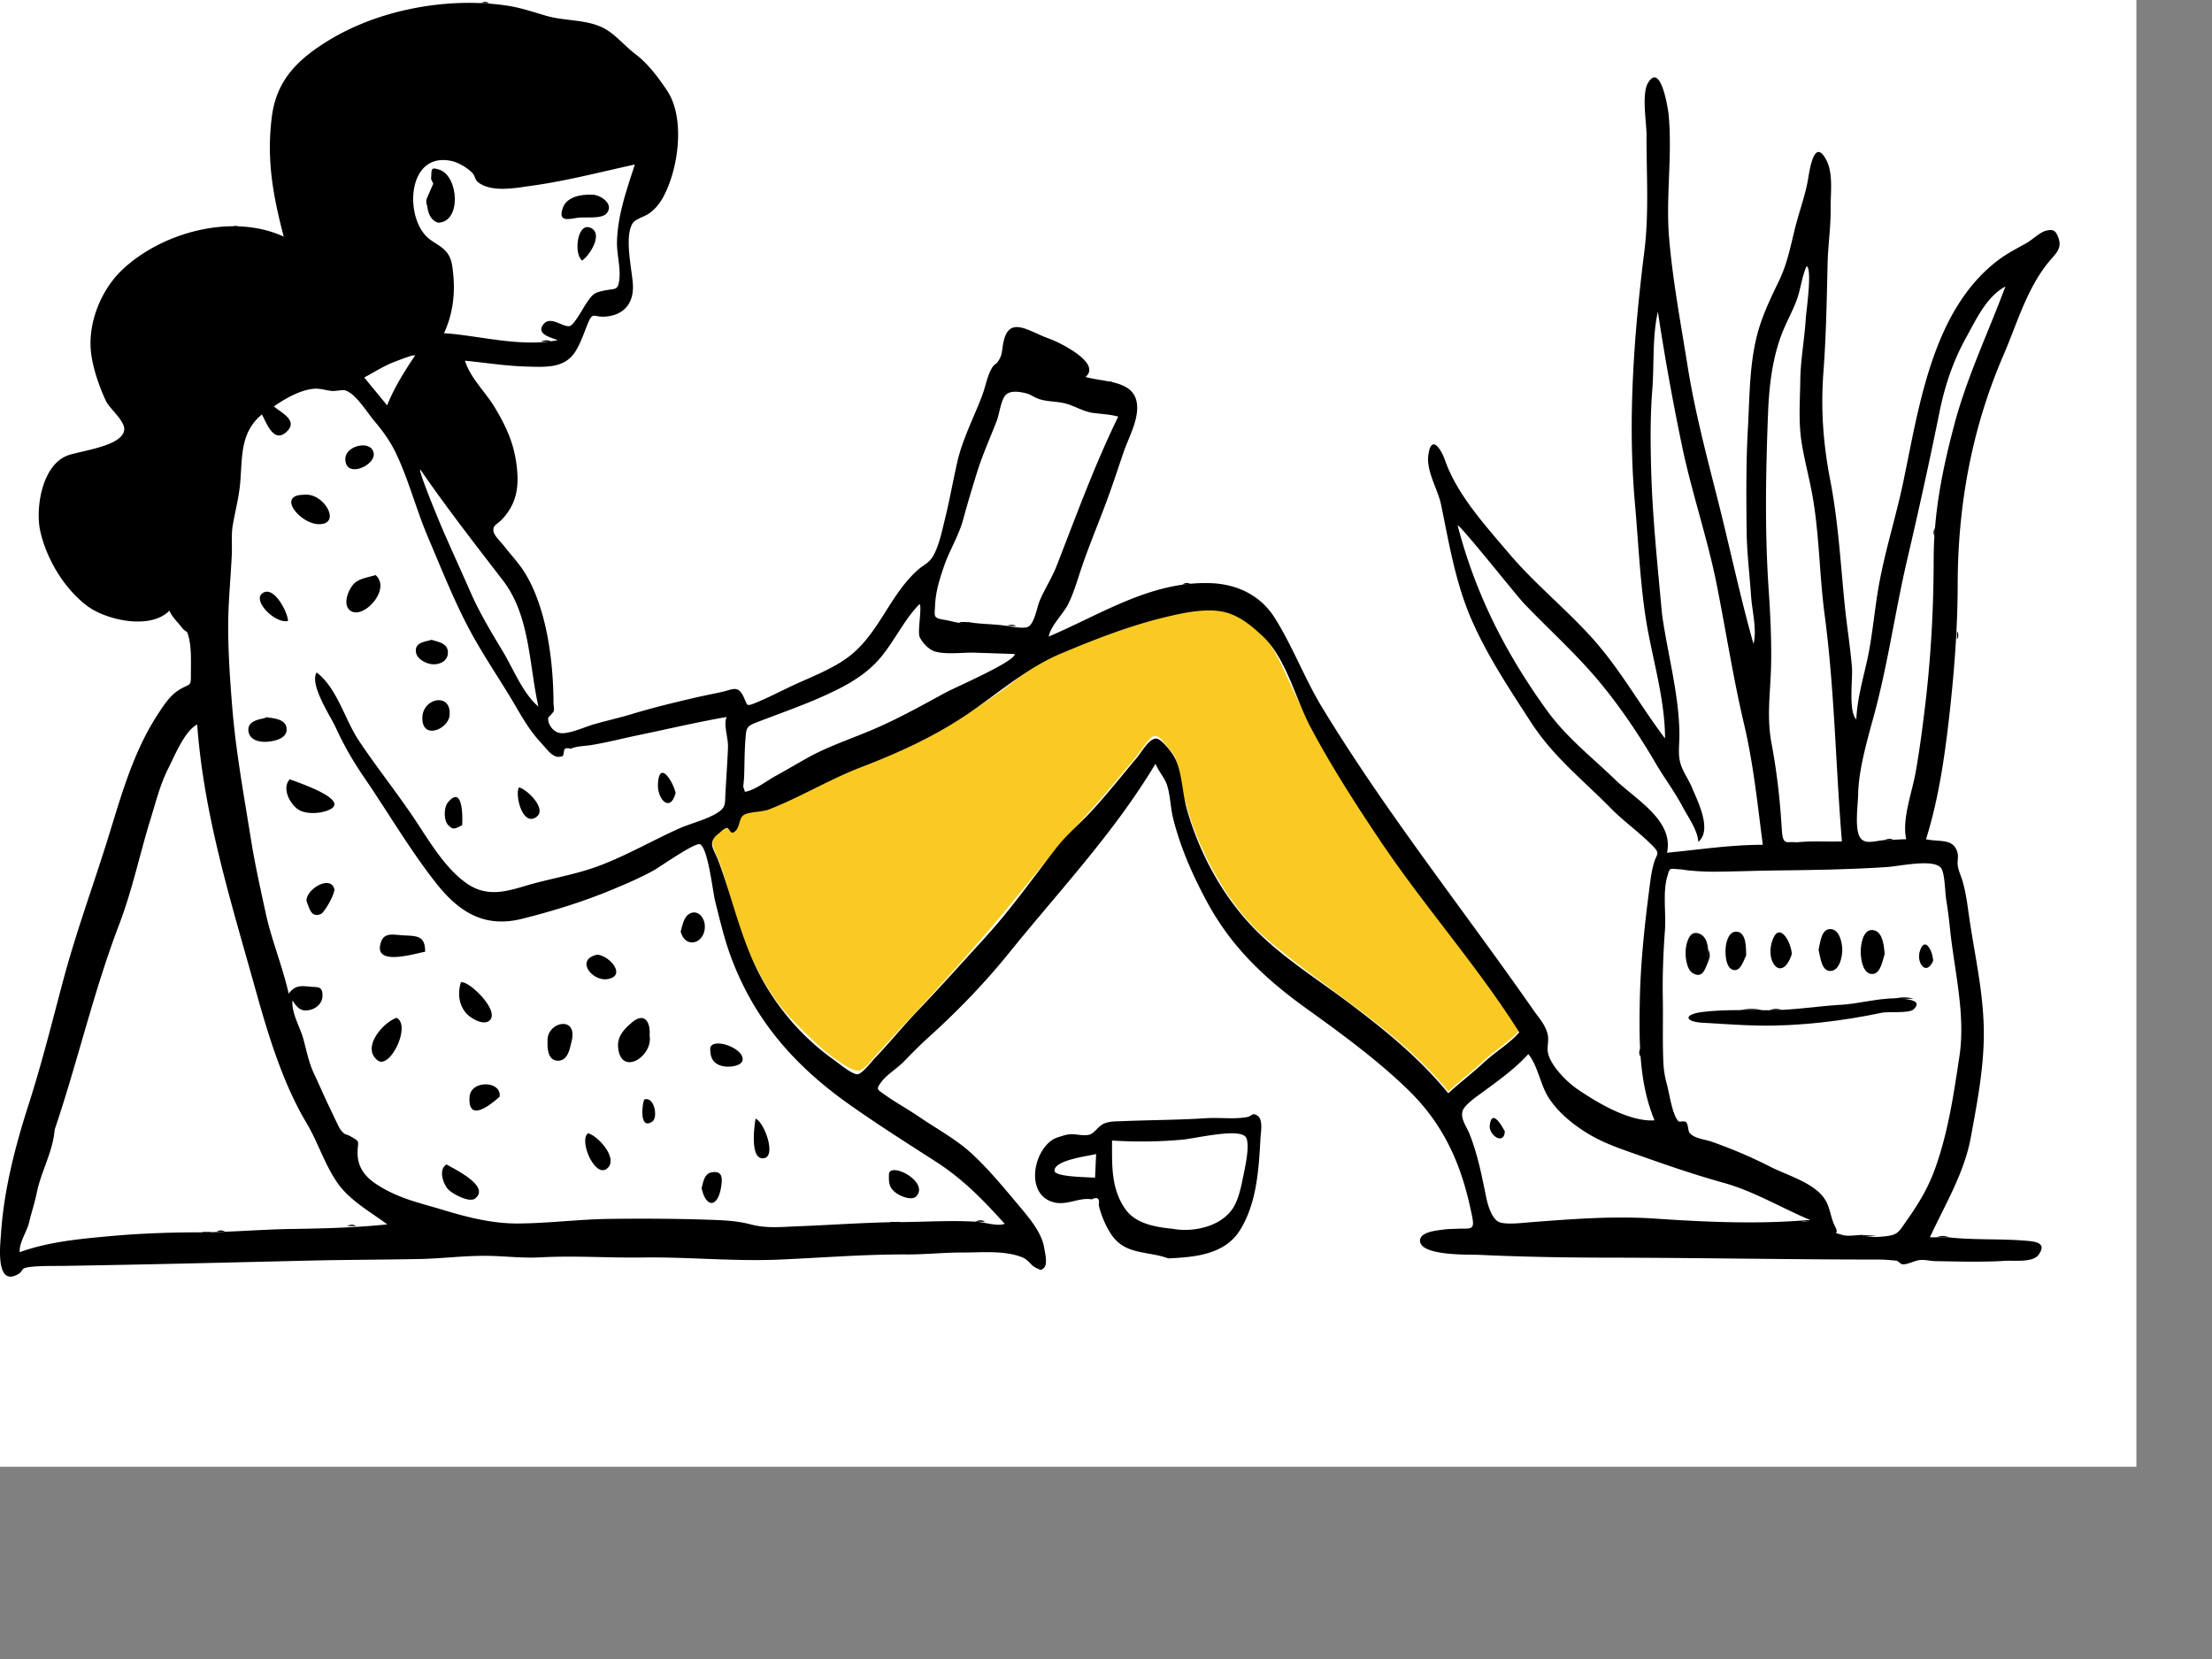 <svg xmlns="http://www.w3.org/2000/svg" viewBox="0 0 1024 768"><rect x="0" y="0" width="1024" height="768" fill="#808080" stroke="none"/><g fill="#FFFFFF00" fill-rule="evenodd"><path d="M-35-89H989v768H-35z"/><path d="M703.321 477.027c-4.517 5.224-11.187 9.101-16.305 13.877-5.374 5.017-11.207 9.401-16.56 14.357-23.614-28.86-55.962-46.558-83.985-70.507-13.285-11.355-23.073-26.756-30.236-42.562-3.672-8.103-6.385-16.443-8.508-25.075-.956-3.888-1.89-7.763-2.516-11.704-.757-4.773-.953-5.18-4.173-8.905-1.386-1.603-4.07-6.287-6.786-5.77-2.285.434-6.464 7.39-7.908 9.107-6.944 8.263-13.676 16.777-20.987 24.72-11.185 12.154-21.368 24.114-31.753 36.996-21.244 26.355-44.16 51.164-67.284 75.963-1.715 1.84-5.714 7.232-8.178 7.957-2.996.881-7.865-2.794-10.882-4.848-7.283-4.958-13.023-11.095-19.249-17.24-12.149-11.992-20.376-28.825-25.91-44.84-3.313-9.588-5.467-19.526-8.886-29.08-1.425-3.982-4.655-8.876-3.015-12.344.488-1.034 3.596-3.78 4.692-3.99 1.296-.25 3.457 1.527 3.907 1.404 4.3-1.177 1.914-5.678 4.472-8.1 1.45-1.374 8.825-1.173 11.027-1.928 8.051-2.762 15.274-8.03 22.885-11.175 31.863-13.164 64.114-25.969 91.621-47.466 7.134-5.574 11.874-9.763 20.386-13.366 8.602-3.64 17.25-6.889 26.026-10.066 7.744-2.803 15.53-5.43 23.53-7.44 8.65-2.173 20.921-4.928 29.564-2.129 16.973 5.495 22.454 19.48 29.213 34.233 9.145 19.96 20.202 38.848 32.19 57.22 23.06 35.348 51.105 67.067 73.608 102.701" fill="#f9ca24"/><g fill="#000"><path d="M192.16 164.53c-.934-.474-8.226 2.494-9.45 2.948-4.889 1.814-9.494 4.828-14.1 7.28l10.59 12.89c3.46-8.487 7.907-15.49 12.96-23.118zm2.407 52.805c-1.201.135 8.939 24.502 10.123 27.238 4.309 9.95 8.833 19.805 13.199 29.73 4.23 9.62 9.596 18.469 15.002 27.455 4.624 7.685 9.38 19.61 16.355 25.303-4.404-19.538-3.824-42.003-16.456-58.408-13.094-17.007-26.04-33.614-38.223-51.318zm508.754 260.56c-19.567-30.985-44.061-58.396-64.465-88.828-11.425-17.04-22.545-34.298-32.162-52.436-6.995-13.194-11.343-32.02-22.147-42.106-4.761-4.444-9.848-8.794-16.237-10.785-8.743-2.724-20.781-.024-29.564 2.13-16.367 4.013-32.356 10.245-47.859 16.79-15.725 6.638-29.141 18.562-43.349 28.142-15.241 10.278-31.739 17.765-48.815 24.319-14.868 5.707-28.095 13.9-42.884 19.644-2.947 1.145-8.961.977-11.433 2.47-2.664 1.607-1.615 6.353-4.849 8.104-1.459.79-1.945-2.074-3.065-2.027-1.37.057-2.619 1.665-3.939 2.683-5.375 4.147-2.082 6.912.046 12.618 6.937 18.592 10.665 37.508 20.405 55.06 8.008 14.427 19.469 27.355 32.963 36.906 2.053 1.454 8.744 7.086 11.153 6.71 2.169-.335 6.582-6.101 8.08-7.667 6.795-7.106 13.006-14.75 19.797-21.867 10.494-11 20.596-22.293 30.78-33.442 11.822-12.943 22.285-27.608 32.933-41.437 4.898-6.362 11.203-11.544 16.647-17.443 7.321-7.932 14.043-16.46 20.988-24.72 2.1-2.5 5.62-8.895 8.885-8.82 2.288.053 6.322 5.44 7.519 7.128 4.448 6.275 4.428 17.607 6.64 25.44 5.398 19.1 15.131 37.755 28.48 52.494 13.274 14.657 30.278 25.08 45.978 36.86 17.008 12.765 33.121 25.827 46.609 42.314 5.353-4.956 11.186-9.341 16.56-14.357 5.119-4.777 11.789-8.653 16.305-13.877zm-251.869 87.66c3.804.039 10.246 2.379 13.649.97-10.094-11.17-19.364-20.752-32.135-28.937-13.253-8.494-26.462-16.912-39.334-25.972-25.941-18.258-45.021-39.911-55.857-70.317-2.79-7.83-4.659-16.042-6.704-24.091-1.1-4.335-3.29-24.615-7.009-26.366-2.203-1.038-18.783 10.615-21.41 12.067-6.142 3.397-12.307 6.03-18.657 8.689-13.649 5.715-27.72 10.074-42.194 13.713-17.353 4.363-29.173-2.856-39.923-16.495-12.196-15.474-22.331-32.933-33.482-49.183-5.071-7.391-9.272-14.77-13.017-22.922-2.451-5.334-12.172-19.725-8.813-25.408 9.583 7.296 13.031 21.803 19.559 31.572 8.136 12.175 17.305 23.654 25.483 35.818 6.877 10.228 13.893 22.623 24.053 29.976 8.937 6.467 17.427 4.479 27.045 1.572 11.657-3.522 23.74-5.258 35.164-9.627 12.363-4.727 24.06-11.433 36.122-16.901 5.623-2.55 12.356-4 17.655-7.178 4.567-2.738 3.886-4.184 4.221-10.015.392-6.803.843-13.611 1.144-20.42.202-4.575-2.272-10.778-.593-14.193-13.694 2.374-27.078 5.554-40.676 8.367-7.445 1.54-14.624 3.444-22.145 4.654-2.867.46-6.786.448-9.353 1.697-2.048-.588-3.092-.214-3.132 1.12-.098.726-.253 1.44-.466 2.144-4.199 1.91-6.641-2.187-10.283-6.117-4.494-4.85-7.859-10.312-11.156-16.011-7.372-12.742-15.869-24.726-22.691-37.827-6.953-13.355-12.6-27.654-18.495-41.51-5.408-12.712-8.871-26.46-14.847-38.871-2.667-5.54-6.047-10.121-9.994-14.801-3.257-3.862-8.268-12.193-13.132-13.967-1.286-.47-4.654.319-6.115.215-2.912-.208-5.507-1.277-8.487-1.043-6.452.505-13.486 4.585-18.642 8.172 3.332 2.97 11.667 6.58 5.68 11.93-5.81 5.194-9.019-4.123-11.236-8.205-10.44 8.573-8.931 20.394-10.137 32.507-.63 6.324-2.287 12.552-3.356 18.78-.77 4.484-.23 9.12-.45 13.698-.561 11.63-1.73 22.764-1.675 34.232.062 12.258.897 24.096 1.878 36.265 1.651 20.488 5.434 40.983 8.678 61.308 1.825 11.425 4.323 22.525 6.748 33.765 2.752 12.757 7.843 24.84 10.698 37.564 2.909-3.698 5.097-3.716 9.802-3.226 3.619.377 6.05-.484 5.838 4.539-.137 3.258-3.011 5.746-6.191 6.315-4.147.74-5.556-1.328-7.693-4.47-.5 5.949 3.5 12.168 5.082 17.977 1.497 5.505 2.489 10.9 5.005 16.17 2.455 5.14 4.557 10.21 7.041 15.3 1.144 2.343 2.214 4.722 3.371 7.058.585 1.183 1.274 2.813 2.147 3.81 2.048 2.337 1.722 1.205 4.119 2.536 5.222 2.9 3.261 2.178 3.383 8.168.119 5.909 3.149 10.25 8.008 13.57 10.309 7.049 20.477 9.009 32.197 12.57 10.92 3.318 22.422 6.165 33.985 6.1 14.162-.08 28.136-1.936 42.298-2.124 15.624-.207 31.398-.122 46.99.418 6.423.222 12.388.508 18.589 2.148 7.201 1.906 14.167 1.15 21.589.86 15.834-.615 32.214-1.84 47.841-1.95 11.252-.08 23.124-.865 34.418-.187zm410.588 6.138c2.815 1.487 9.125.877 11.955.464 4.985-.727 5.519-2.703 8.682-7.148 5.444-7.655 9.864-14.986 13.067-23.853 6.13-16.971 8.633-34.333 11.324-52.086 2.991-19.726-2.471-40.173-4.425-59.765-.449-4.495-1.063-8.95-1.773-13.41-.425-2.667-.536-11.74-2.291-14.05-3.372-4.435-19.052-.857-25.217-.455-17.208 1.124-34.529 1.387-51.729 1.582-9.171.104-18.393.488-27.473.559-4.17.033-8.247-.174-12.432-.58-1.4-.135-2.767-.457-4.177-.535-4.828-.267-4.465-.967-5.713 3.308-2.186 7.49-.504 17.019-1.078 24.793-.768 10.388-1.183 20.923-.993 31.333.176 9.62-.152 19.218.207 28.859.15 3.993.586 7.248 1.639 11.06 1.191 4.312 2.501 14.384 5.467 17.367.337.34 2.858-.452 3.527.394 1.031 1.303.842 4.06 1.55 4.902 2.291 2.726 7.026 2.942 10.461 4.167 9.425 3.36 18.071 7.01 26.954 11.542 7.937 4.049 20.734 7.495 25.506 15.483 2.188 3.662 2.483 8.49 4.495 12.269 2.291 4.304-2.293 2.054 3.32 3.8 2.528.786 6.556 0 9.147 0zM25.285 523.015c-.714 9.939-6.313 19.406-8.262 29.178-.912 4.576-2.459 9.074-3.531 13.623-1.028 4.364-4.742 9.532-4.366 13.85 13.708-4.884 27.593-6.112 41.92-7.43 13.579-1.248 27.924-1.745 41.389-1.751 13.721-.007 28.392-1.347 42.52-1.555 14.775-.217 29.773-.6 44.334-2.132-7.614-5.64-17.141-10.935-22.763-18.781-6.112-8.53-9.286-19.215-14.664-28.215-10.792-18.061-17.653-40.472-23.31-60.763-11.421-40.962-24.184-81.168-27.26-123.656-5.854 2.998-10.501 14.629-13.432 20.42-3.741 7.396-5.7 15.412-8.132 23.272-5.008 16.189-8.474 32.975-14.606 49.01-11.72 30.652-19.253 63.68-29.837 94.93zm744.112-238.737c2.535 18.32 7.851 36.877 8.055 55.418.045 4.079-.646 8.609.204 12.63.908 4.295 3.861 8.09 5.566 12.172 2.706 6.478 9.559 19.756 2.95 25.245-.134-5.21-4.901-11.824-7.302-16.38-3.619-6.862-8.374-13.137-12.297-19.83-8.212-14.01-17.414-27.718-27.997-40.068-10.308-12.03-22.188-22.701-33.119-34.156-3.284-3.442-29.63-36.57-30.677-36.106 8.172 31.514 22.064 58.934 41.075 85.32 9.321 12.935 20.508 21.447 31.855 32.405 9.449 9.126 27.258 18.884 23.991 33.837 14.771-1.42 29.445-3.69 44.35-3.69-2.451-18.864-4.328-37.43-8.704-55.985-4.968-21.07-8.333-42.768-12.537-64.024-4.29-21.7-11.567-42.708-16.094-64.367a1136.68 1136.68 0 01-11.237-62.414c-2.626 11.62-1.657 24.383-2.589 36.239-.952 12.113-.86 24.003-.543 36.187.587 22.63 2.999 44.989 5.05 67.567zm64.006-107.898c.083-9.687 1.96-19.243 2.539-28.907.178-2.965 3.131-23.194.377-24.25-2.265 4.938-2.793 11.257-4.85 16.438-2.055 5.176-4.804 10.107-6.776 15.319-4.272 11.29-5.746 24.067-6.206 36.07-1.041 27.153-1.579 54.244.246 81.396.782 11.638 1.382 23.296 1.168 34.957-.235 12.83-2.2 23.968.186 36.694 2.362 12.602 3.846 25.152 4.633 37.938.552 8.974.774 8.339 9.336 7.708 6.181-.456 12.423.03 18.613-.252-2.894-34.976-3.367-70.024-7.99-104.866-2.359-17.775-2.422-35.807-5.352-53.516-1.456-8.797-3.899-17.417-5.303-26.224-1.507-9.456-.765-18.976-.621-28.505zm-626.108-22.011c16.483 1.428 34.016 6.356 50.911 3.102-2.785-1.128-10.073-2.684-6.793-7.136 3.335-4.527 8.955 1.215 12.281.622 2.051-.366 6.583-8.94 7.847-10.714 2.869-4.034 3.215-4.737 8.374-5.771 4.998-1 6.131.083 6.764-4.886.727-5.714-1.25-12.138-1.054-17.981.421-12.58 4.479-23.61 8.256-35.445-16.047 3.49-31.738 7.63-48.146 9.88-7.014.963-17.926 3.182-24.298-1.586-1.657-1.24-1.392-2.914-2.748-4.351-2.274-2.411-6.492-4.905-9.717-5.592-19.847-4.225-21.783 24.068-11.837 34.655 2.491 2.653 5.957 3.963 8.508 6.394 3.405 3.242 3.684 6.657 4.181 11.606.932 9.28-.334 18.596-4.293 27.085l1.764.118zm240.845 133.57c5.859 1.112 11.974.858 17.848 1.807 2.087.337 8.344 1.513 10.179.293 2.802-1.863 3.798-8.696 5.123-11.878 2.33-5.597 5.627-10.48 7.849-16.178 9.08-23.278 17.547-46.65 28.529-69.132-4.209-1.094-7.441-1.137-11.683-1.702-4.419-.59-8.425-3.202-12.641-4.325-4.007-1.067-8.205-.795-12.175-2.036-2.187-.683-4.064-2.202-6.22-2.733-3.437-.845-7.448-1.34-9.492.917-2.095 2.314-2.83 8.659-3.97 11.648-3.036 7.963-6.563 15.648-9.106 23.794-2.295 7.347-4.475 14.616-6.495 22.03-2.134 7.827-6.34 14.278-8.902 21.755-1.949 5.69-3.788 11.509-4.079 17.577-.283 5.92-1.145 6.298 4.776 7.244 2.989.477 7.647 2.253 10.459.919zm385.49 277.116c1.526.71 2.965.617 4.315-.284-13.23-5.588-26.099-13.338-39.901-17.172-12.947-3.595-25.531-7.891-38.004-12.32-10.135-3.597-19.247-6.398-28.41-12.73-5.562-3.844-10.503-8.166-14.325-13.783-4.255-6.254-5.202-15.154-9.81-20.786-6.22 6.83-13.527 12.004-20.886 17.432-2.546 1.878-8.653 5.972-9.524 8.878-1.099 3.667 1.845 7.175 3.301 10.886 3.729 9.504 5.551 19.003 7.574 28.884.811 3.96 2.562 9.913 5.815 11.572 2.962 1.509 11.54.412 15.226.132 19.23-1.457 38.119-2.95 57.465-1.622 21.892 1.5 45.329 2.538 67.164.913zm38.409-176.112c3.495.012 6.909-.425 10.391-.425-2.01-9.385 2.689-21.53 4.355-30.897 1.864-10.48 3.283-21.315 4.526-31.878 2.62-22.25 3.807-44.228 3.841-66.64.032-21.687 3.98-41.505 9.51-62.353 5.938-22.39 15.662-42.525 23.702-64.118-8.819 4.662-13.701 15.57-18.335 23.91-5.858 10.546-9.76 22.222-12.152 34.06-4.615 22.837-9.677 45.743-15.002 68.542-5.545 23.739-8.805 47.696-15.157 71.24-3.098 11.483-7.31 25.609-7.544 37.45-.097 4.898-1.573 15.156.647 19.41 2.076 3.98 6.666 2.105 11.218 1.699zm-527.551-29.454c-.184 2.438-.358 4.757-.791 7.165 4.841-.046 10.972-5.07 15.124-7.324 5.058-2.747 10.122-5.777 15.069-8.538 9.55-5.332 20.392-8.845 30.589-13.225 11.714-5.032 22.481-11.112 33.683-17.17 3.913-2.116 32.035-14.306 31.563-17.636l-18.523-.616c-5.293-.176-13.491 1.02-18.56-.616-2.776-.897-5.893-4.198-6.941-6.783-1.037-2.558 1.294-14.323-.061-15.073-6.91 7.055-11.255 16.432-17.433 24.043-6.827 8.412-15.649 13.324-25.372 17.794-10.737 4.937-21.85 8.76-32.823 12.99-4.628 1.785-4.536 2.806-4.939 7.88-.451 5.67-.402 11.423-.585 17.109zm557.947 213.36c11.639 1.249 23.567.537 35.297 1.51 4.268.355 10.185.883 5.891 6.61-2.704 3.609-11.366 2.452-15.295 2.702-10.549.67-21.718.31-32.291.154-2.226-.032-4.686-.694-6.936-.545-2.597.17-5.707 2.039-8.074 2.025-1.459-.01-1.982-1.548-3.24-1.69-2.741-.307-5.481-.532-8.245-.531-41.79.009-83.006-.831-124.692-.876-19.933-.021-40.186-.365-60.111-1.301-4.184-.197-28.012.659-27.352-6.875.339-3.88 8.116-4.427 10.954-4.84 2.103-.304 4.285-.256 6.392-.37 5.598-.3 8.05 1.048 6.869-5.077-4.479-23.232-12.505-42.432-29.653-59.136-14.022-13.66-30.906-26.05-46.788-37.455-19.284-13.85-34.928-28.416-46.377-49.61-6.686-12.375-12.283-25.028-15.718-38.712-1.236-4.923-1.265-10.522-2.78-15.268-1.165-3.654-3.821-6.211-5.385-9.996-19.186 32.046-44.615 58.857-67.931 87.75-11.141 13.805-23.85 26.916-37.161 38.925-3.95 3.564-7.636 7.285-11.323 11.12-3.084 3.21-7.98 6.063-10.584 9.624-2.498 3.416-1.883 3.253 1.919 5.966 5.026 3.585 10.565 6.564 15.67 10.06 8.16 5.589 17.067 10.31 24.363 17.037 7.891 7.274 14.785 15.7 21.682 23.902 4.597 5.467 10.629 12.482 11.785 19.394.383 2.287 1.837 7.943-.082 9.618-1.64 1.43-1.475.888-3.511.015-2.668-1.144-3.453-3.77-6.712-5.02-8.339-3.2-18.43-2.101-27.107-2.14-8.68-.04-17.432.936-26.108.9-19.812-.081-39.202 1.523-59.008 2.384-21.036.914-42.33-1.28-63.296-.97-15.534.23-31.482-.93-47.445-.067-8.211.443-16.275-.584-24.281-.7-10.482-.15-21.247 1.276-31.819 1.479-17.352.335-34.492.333-51.95.75-37.552.899-74.901 1.827-112.475 2.422-5.012.079-10.499-.091-15.452.473-5.257.6-2.543 1.717-6.15 3.61-10.098 5.297-7.766-14.34-7.524-18.201 1.298-20.696 6.552-40.994 12.866-60.642 5.99-18.635 10.853-38.14 15.926-57.177 5.553-20.837 12.788-40.821 19.358-61.453 6.732-21.142 12.213-43.108 24.44-61.85 2.785-4.267 5.663-8.86 10.143-11.551 5.022-3.017 5.238-1.255 5.234-6.776-.003-5.2.317-12.147-.91-17.11-1.109-4.482-.938-1.824-3.435-5.044-2.032-2.62-4.158-4.41-5.616-7.59-8.956 9.082-29.457 4.29-38.11-2.25-10.591-8.003-18.658-21.506-21.614-34.366-2.374-10.327.539-30.012 11.969-34.978 5.572-2.421 26.038-4.251 26.857-12.141.422-4.073-6.781-9.8-8.443-13.302-3.08-6.488-6.038-15.118-6.894-22.23-1.672-13.882 4.63-29.405 14.669-38.782 18.416-17.202 50.819-26.03 74.508-15.116-5.006-19.123-8.028-35.62-5.507-55.512 2.172-17.137 12.283-26.725 26.196-35.261C175.78 4.2 208.066-1.55 235.213 2.686c6.169.963 12.089 3.028 17.801 4.67 8.298 2.388 18.232 1.593 26.067 5.47 5.681 2.812 9.995 8.412 14.984 12.15 5.825 4.366 10.665 10.88 14.712 16.906 8.655 12.884 5.273 36.796-1.971 49.729-1.553 2.774-3.472 5.109-6.042 7.002-2.676 1.97-6.755 2.583-8.134 5.138-3.532 6.545-.125 20.714.346 27.788.549 8.214-3.604 14.384-12.918 15.039-5.388.38-5.56-2.746-8.14 3.686-1.672 4.169-3.191 8.71-5.604 12.533-4.975 7.877-14.087 7.108-22.387 6.895-9.608-.248-19.072-1.766-28.685-2.724 2.539 8.135 9.489 14.449 13.829 21.696 5.868 9.802 9.4 17.927 10.354 29.347.732 8.774-.848 15.703-6.852 22.233-2.485 2.703-4.688 2.836-4.071 5.954.376 1.902 3.665 5.04 4.829 6.558 3.079 4.016 6.654 7.702 9.364 11.99 10.428 16.503 13.508 41.659 13.534 60.869.001.88.471 2.754.082 3.665-.288.673-2.476 2.804-2.508 2.987-.428 2.47 1.98 6.704 5.759 7.123 3.969.439 11.238-2.873 14.93-3.961 5.908-1.742 11.93-3.028 17.825-4.817 9.521-2.89 18.998-5.193 28.677-7.457 4.374-1.022 8.772-1.874 13.16-2.83 4.998-1.088 7.32-3.191 9.9 1.894 2.213 4.364.837 5.155 6.198 2.956 5.323-2.185 10.524-4.893 15.721-7.36 9.166-4.347 20.082-8.223 27.989-14.642 13.189-10.71 18.073-27.763 30.696-39.126 3.515-3.164 5.612-3.22 7.834-7.603 2.379-4.691 3.606-10.707 4.856-15.753 2.191-8.836 3.75-17.703 5.737-26.531 2.475-10.998 7.824-20.958 11.727-31.448 1.521-4.087 2.309-9.282 4.762-12.955.65-.974 1.892-1.523 2.399-2.33 1.745-2.766 1.727-3.526 2.179-6.855 2.115-15.555 11.4-7.372 21.546-3.805 4.275 1.503 24.574 11.25 16.823 17.732 9.24 2.68 24.039 1.224 23.915 14.466-.064 6.785-4.122 14.043-6.3 20.394-1.935 5.639-3.805 11.3-5.77 16.93-4.305 12.333-9.528 24.297-13.729 36.668-1.915 5.638-3.495 11.408-6.161 16.729-2.351 4.694-8.044 9.868-8.982 15 24.623-10.504 47.402-25.692 74.963-24.724 12.068.423 23.02 5.496 29.685 16.107 8.356 13.3 13.854 28.19 22.021 41.614 29.711 48.829 65.147 93.189 97.763 139.997 2.505 3.597 5.727 6.998 6.596 11.443.567 2.9-.533 5.8.147 8.587 1.411 5.79 8.54 13.019 13.374 16.346 9.266 6.378 24.329 15.374 35.892 14.578-7.257-17.44-7.16-36.55-6.823-55.152.321-17.671 2.231-35.2 4.498-52.69.513-3.956.96-7.624 2.097-11.46 1.305-4.4 3.097-3.982-.812-7.937-6.016-6.09-13.172-11.101-19.237-17.267-13.117-13.334-26.561-23.785-36.885-39.708-9.818-15.145-20.176-30.728-27.444-47.313-7.482-17.073-10.473-35.306-14.187-53.387-1.507-7.337-7.003-15.528-5.899-23.19 1.396-9.683 5.886-2.632 7.714 2.579 5.578 15.907 18.639 30.144 29.457 42.937 11.688 13.82 25.983 25.383 38.183 38.8 13.285 14.615 22.385 31.41 34.199 47.01 0-19.36-6.61-39.074-9.314-58.226-2.379-16.857-3.126-33.767-4.63-50.697-3.415-38.458-.464-78.05 4.329-116.232 2.278-18.134.986-35.841 1.055-54.037.022-5.791-2.375-19.138.68-24.277 5.851-9.843 9.264 11.68 9.56 14.889 1.769 19.116-1.404 38.019.217 57.053 1.694 19.877 5.37 39.196 8.498 58.843 3.389 21.273 8.906 42.066 14.188 62.93 5.546 21.908 10.21 44.272 16.376 66.004 1.663-6.831-.67-15.223-1.131-22.18-.658-9.956-1.943-19.914-2.054-29.896-.178-15.91-.302-32.113.598-47.948.887-15.608.619-31.963 5.406-47 2.272-7.137 5.604-14.1 8.864-20.823 4.022-8.29 5.444-16.328 7.671-25.145 1.908-7.551 4.7-14.903 5.971-22.605.79-4.79 2.995-18.93 8.479-8.217 3.184 6.218 1.808 15.436 1.897 22.116.114 8.564-1.197 16.89-1.398 25.419-.391 16.732-.672 33.444-1.92 50.148-1.309 17.525-.166 33.23 3.168 50.499 3.649 18.902 4.717 37.845 6.608 56.978.975 9.879 2.619 19.703 3.413 29.596.42 5.239-1.734 20.262 2.02 23.993.363-9.074 2.963-18.156 4.934-26.998 2.335-10.475 3.278-21.487 4.999-32.112 2.787-17.214 8.195-33.653 11.773-50.674 7.375-35.087 13.503-80.182 44.411-103.148 4.044-3.005 8.488-5.223 12.86-7.696 2.475-1.4 6.152-5.022 8.984-5.654 3.091-.69 4.38-.154 5.633 3.432 1.747 4.999-1.448 7.334-4.431 10.965-10.323 12.564-14.733 28.67-21.107 43.405-14.596 33.74-21.054 69.329-21.128 105.8-.039 19.094-1.356 37.509-3.392 56.486-2.191 20.423-5.076 42.023-11.281 61.67 6.223 1.395 12.975-.685 14.664 6.549.415 1.777-.335 3.878.124 6.19.446 2.249 1.519 4.485 2.154 6.696 1.312 4.573 2.006 9.085 2.644 13.78 2.467 18.149 6.703 35.41 7.154 53.81.415 17.01-2.915 34.243-5.983 50.925-3.091 16.802-11.956 31.125-18.935 46.32 3.004 0 6.007.03 9.011.062z"/><path d="M507.434 534.225c-3.31.936-19.289 2.702-19.286 7.716.002 3.007 15.96 2.948 18.784 3.275l.502-10.99m35.271 34.598c9.208 1.751 21.707-.71 27.594-8.829 2.751-3.793 4.055-9.562 4.951-14.089.856-4.314 3.495-15.079 1.7-19.123-2.206-4.966-23.363.224-29.524.794-10.749.992-21.864 1.11-32.62.408 0 11.106-.568 21.93 5.964 31.49 4.713 6.896 13.563 8.524 21.935 9.35m-1.85 13.717c-10.006-3.662-20.51-1.282-27.025-12.023-1.653-2.725-3.045-5.655-4.045-8.682a26.17 26.17 0 01-1.139-4.075c.51-2.994-.588-3.838-3.29-2.533-5.303-1.03-11.118 2.61-16.704 1.536-13.548-2.602-11.087-22.009-1.995-28.727 1.796-1.328 3.59-1.697 5.646-2.353 4.532-1.444 6.985.17 11.13-.24 3.35-.332 4.271-3.845 7.871-5.392 2.357-1.012 5.63-.934 8.107-1.036 12.968-.533 25.977-.528 39.028-1.373 6.087-.394 12.66.57 18.622-.47 2.792-.488 2.391-2.346 5.035-.716 2.737 1.688 1.555 7.93 1.417 10.42-.799 14.392-1.656 29.828-9.366 42.411-7.054 11.513-20.935 12.691-33.293 13.253M12.467 586.508c3.219-.035 6.437-.07 9.645-.102l-9.645.102M906.295 279.631l-.02-9.27.02 9.27M87.468 292.329l-.03 9.029c.009-3.014.019-6.022.03-9.03M355.037 583.093c2.561.004 5.122.007 7.671.014-2.565-.003-5.117-.008-7.671-.014M199.54 582.479c2.56.008 5.12.016 7.67.026-2.565-.007-5.117-.017-7.67-.026M759.45 457.387l-.338 6.094.338-6.094M902.435 572.848c-1.979-.02-3.958-.04-5.937-.062 1.988-.829 3.967-.792 5.937.062M726.73 581.85c1.42-.022 2.84-.044 4.247-.068-1.424.021-2.836.045-4.248.068M905.524 304.719l.105-4.604-.105 4.603M459.54 579.88c1.264.019 2.527.037 3.779.053-1.265-.02-2.522-.036-3.778-.053M784.847 582.47c1.234.024 2.469.05 3.692.075l-3.692-.074M918.2 470.76c-.089-1.394-.178-2.786-.265-4.178.09 1.394.177 2.786.265 4.178M896.037 583.825a762.18 762.18 0 013.003-.014 761.28 761.28 0 01-3.003.014M759.119 582.534l2.975-.072-2.975.072"/><path d="M535.43 581.774c1.097-.006 2.192-.012 3.277-.02l-3.276.02M221.371 581.938l3.174-.177-3.174.177M515.576 177.32l-4.74-.409c1.582.111 3.255-.825 4.74.41M918.35 573.449l-4.674-.473 4.674.473M809.678 186.913l-.314 4.092.314-4.092M906.617 243.825l.318-3.877-.318 3.877M809.058 208.087l-.336 4.083.336-4.083M905.957 296.063l-.03-3.947c.85 1.313.817 2.627.03 3.947M759.473 485.195c-.012 1.32-.023 2.64-.037 3.955-.872-1.331-.698-2.646.037-3.955M858.775 332.472l-.457-4.005.457 4.005M36.51 209.843c-1.033 1.365-2.44.43-3.668.596 1.224-.2 2.446-.397 3.668-.596M547.302 518.59l-3.915.006 3.915-.005M755.799 215.451l.365 3.326-.365-3.326M110.851 105.21l-3.936.078c1.298-.764 2.606-.985 3.936-.078M809.025 227.288l-.254 3.486.254-3.486M773.046 84.406l.304-3.178-.304 3.178M762.736 81.082a6245.19 6245.19 0 00-.308 3.45l.308-3.45M192.843 4.19l-4.004.485 4.004-.485M96.419 106.126l-4.11.42 4.11-.42M847.152 109.5l.25-3.208-.25 3.208M51.453 286.256l2.354.035-2.354-.035M843.262 187.64c-.032-1.143-.063-2.285-.096-3.425.034 1.144.065 2.284.096 3.425M226.45 1.486h-3.65c1.217-.835 2.433-.814 3.65 0M551.36 270.51l-3.997.101c1.31-.926 2.643-.949 3.997-.102M667.85 579.833c.79.016 1.58.033 2.36.052-.793-.015-1.577-.034-2.36-.052M697.606 581.222l2.356-.083-2.356.083M231.911 581.77l2.458.063-2.458-.062M917.517 457.536c-.117-1.13-.234-2.261-.352-3.386l.352 3.386M810.033 267.038l.28 3.224-.28-3.224M851.396 248.548l-.383-3.422.383 3.422M238.588 582.452c.83-.013 1.66-.026 2.482-.037-.834.014-1.658.025-2.482.037M540.854 582.542l2.412-.109-2.412.11M844.645 165.159l-.109-3.47.11 3.47M159.885 583.208l2.418-.018-2.418.018M844.307 583.197l2.487.026-2.487-.026M862.282 583.097c.804.057 1.607.115 2.401.17l-2.4-.17M869.542 583.083c.818.024 1.637.05 2.445.067-.821-.025-1.633-.046-2.445-.067M906.817 253.134l-.16-3.412.16 3.412M357.484 568.166l7.47-.389-7.47.39M207.295 154.369c2.16.188 4.322.376 6.48.562l-6.48-.562M817.442 248.32l.203 6.18-.203-6.18M862.04 571.692l6.767.41c-2.27.103-4.574.75-6.767-.41M848.69 327.786l.05-5.896-.05 5.896M842.916 389.587l5.938.079-5.938-.08M875.86 291.531a2496.146 2496.146 0 000 0M833.63 565.054c1.44-.097 2.88-.194 4.317-.288-1.083.868-2.172.94-4.317.288M823.993 370.056l.296 4.819-.296-4.82M285.578 116.252l.046-4.653-.046 4.653M825.736 389.911l5.367-.117c-1.77.856-3.56.886-5.367.117M875.25 401.372a2289.042 2289.042 0 000 0M411.78 565.673l5.255.068c-1.765.885-3.519 1.01-5.256-.068M81.749 570.835c1.778-.16 3.557-.318 5.335-.477l-5.335.477M818.06 261.564l.26 4.837-.26-4.837M250.517 158.158c1.5-.739 3.01-.863 4.536-.08l-4.536.08M769.026 280.201l.372 4.08-.372-4.08M895.653 248.434c-.77-1.332-.743-2.657.038-3.97l-.038 3.97M818.305 202.194v0M872.039 388.943c1.543-.473 3.086-1.142 4.622.016l-4.622-.016M373.434 567.557l4.657-.434-4.657.434M160.589 567.56c1.422-.625 2.84-.953 4.242.048l-4.242-.048M451.452 565.554c1.521-.663 3.038-1.029 4.539.048l-4.539-.048M112.964 368.829l.342 4.115c-.115-1.374-.23-2.744-.342-4.115M465.988 289.745c1.496-.544 2.987-.828 4.456.081-1.486-.028-2.97-.054-4.456-.08M818.036 330.615l.248 4.023-.248-4.023M111.997 209.523l-.371 3.238.37-3.238M25.285 523.014l-.229 3.151c.079-1.054.154-2.103.229-3.15M849.353 337.717l-.252-3.259.252 3.26M740.404 563.523l3.998.028c-1.333-.01-2.666-.02-3.998-.028M344.127 364.264l.747 2.378c-1.663.402-1.912-.391-.747-2.378M444.079 287.955l4.062-.017c-1.352.642-2.705 1.083-4.062.017M128.047 568.873l3.92-.003c-1.308 0-2.613.002-3.92.003M772.313 387.982l.146 3.31c-.047-1.109-.097-2.209-.146-3.31M100.3 570.22c1.286-.854 2.574-.78 3.864-.014l-3.863.014M93.615 570.336l4.007.017c-1.34.912-2.675.955-4.007-.017M833.403 176.38l.031-3.435-.03 3.434M220.054 156.339l3.833.5-3.833-.5M107.278 255.238a1644.55 1644.55 0 000 0M842.007 255.084l-.21-3.265.21 3.265M543.934 569.058l4.73.428-4.73-.428M538.666 528.235c-.853.014-1.704.027-2.55.045a352.83 352.83 0 002.55-.045M538.738 568.434l3.968.39-3.968-.39M300.717 479.365c1.72 9.724-13.391 19.234-14.59 5.411-.437-5.055 2.943-8.608 6.728-11.699 5.372-4.385 8.373-.185 7.862 6.288M134.144 360.728c3.56 1.457 30.76 10.32 16.631 14.778-3.74 1.18-9.393 1.356-12.635-.723-3.9-2.502-7.834-9.885-3.996-14.055M140.838 229.044c9.232-1.072 17.738 14.09 6.356 13.599-8.285-.36-19.427-13.6-6.356-13.6M173.863 266.222c7.71 6.726-6.58 21.78-12.253 15.953-2.897-2.976-.225-9.387 2.166-11.877 2.454-2.555 6.82-3.035 10.087-4.076M196.813 440.591c-4.55.723-24.565 7.263-20.39-4.616 1.591-4.53 6.031-3.186 10.09-2.978 6.542.334 10.3.021 10.3 7.594M183.63 471.188c6.813 3.645-3.146 24.043-8.793 19.703-7.835-6.022 2.88-17.87 8.793-19.703M213.344 454.79c3.313-1.352 18.93 13.67 12.985 17.849-3.047 2.142-8.82-1.53-10.657-3.744-3.444-4.152-3.756-9.274-2.328-14.104M123.241 332.006c3.386.556 9.232.732 9.451 5.49.192 4.182-5.05 5.537-8.742 5.865-3.83.34-8.9-.741-8.973-5.556-.077-5.195 8.144-4.882 8.264-5.8M206.74 539.058c3.605 2.189 20.425 10.07 13.215 15.765-2.698 2.13-10.877-2.27-12.718-4.507-2.197-2.67-4.344-8.925-.498-11.258M253.497 481.864c-.521-8.7 14.157-12.163 11.114.186-.858 3.482-1.688 8.767-5.993 8.969-5.088.239-5.272-5.781-5.121-9.155M208.155 330.574c.102 6.6-12.544 12.42-12.642 1.959-.087-9.349 13.114-12.084 12.642-1.96M199.805 296.2c3.116 1.004 7.257 1.521 7.53 5.48.292 4.19-3.6 6.055-7.102 5.82-2.872-.193-7.122-2.319-7.644-5.435-.765-4.574 3.699-4.873 7.216-5.865M141.862 417.033c-.053-5.446 10.861-11.991 12.871-5.672.643 2.022-4.5 11.089-6.212 11.768-4.527 1.797-5.159-2.391-6.659-6.096M231.297 507.676c-3.688 3.3-14.751 12.574-13.924.126.528-7.952 14.897-7.537 13.924-.126M411.54 543.253c1.209-5.234 18.517 3.846 12.74 10.457-1.937 2.22-7.006.211-8.955-1.104-3.857-2.603-3.941-5.006-3.785-9.353M315.105 431.216c.675-2.333 1.425-6.46 3.651-7.948 4.028-2.694 7.535 1.37 7.536 5.653.001 7.99-9.094 10.51-11.187 2.295M272.208 524.634c4.494 1.03 14.5 11.954 8.697 16.41-5.585 4.289-13.013-13.147-8.697-16.41M276.486 441.946c5.778.46 13.72 9.818 4.74 11.305-7.026 1.164-15.196-9.013-4.74-11.305M328.796 485.003c1.449-4.88 15.779.35 14.974 5.723-.428 2.857-6.287 3.528-9.367 2.773-4.534-1.113-5.711-4.087-5.607-8.496M159.879 212.397c.104-6.31 12.229-8.882 13.117-2.523.803 5.745-13.27 11.858-13.117 2.523M324.79 550.022c.874-3.173 1.25-6.992 5.214-7.41 4.538-.48 4.404 3 3.87 6.607-1.451 9.81-6.995 10.3-9.084.803M133.314 287.472c-6.32 1.426-17.898-10.748-10.822-13.36 4.986-1.843 10.822 9.687 10.822 13.36M213.936 382.036c-3.217 1.515-3.958 2.434-6.429-.052-2.152-2.165-2.057-8.197-.21-10.45 7.074-8.623 6.908 7.012 6.64 10.502M240.183 364.545c3.355.427 13.324 9.883 8.133 13.64-6.361 4.605-9.96-9.818-8.133-13.64M312.77 367.035c-2.439 9.39-8.526 3.072-8.18-4.034.553-11.382 6.861-1.47 8.18 4.034M349.782 517.861c4.126 1.707 9.726 17.48 3.833 18.325-6.619.95-4.415-15.04-3.833-18.325M298.257 509c4.72-1.593 6.45 8.366 3.707 10.216-6.037 4.07-4.764-7.866-3.707-10.216"/><path d="M253.497 481.864l-.181 3.958c.059-1.324.119-2.641.18-3.958M328.796 485.003c-.026 1.15-.054 2.3-.084 3.443.026-1.153.056-2.298.084-3.443M850.993 465.212c9.788-.314 20.707-3.998 30.325-2.826 2.648.323 8.743.99 4.501 4.917-2.029 1.878-11.742.907-14.682 1.53-17.971 3.805-38.371 6.259-56.798 5.942-8.626-.148-17.316-.84-25.938-1.295-8.616-.456-9.463-3.957.232-5.071 10.069-1.156 20.401-.727 30.52-.74 10.638-.013 21.223-1.747 31.84-2.457M872.481 441.63c-.942 2.682-1.769 8.838-5.379 9.242-5.056.565-5.893-8.116-5.707-11.29.226-3.833 1.605-10.199 6.368-8.87 4.023 1.12 4.426 7.851 4.718 10.918M841.872 439.666c.739-2.872 1.102-9.348 5.164-9.568 4.54-.245 5.837 6.502 5.807 9.735-.03 3.07-1.165 8.866-4.78 9.575-4.901.961-5.34-6.46-6.191-9.742M790.896 444.818c-1.47 3.452-2.444 8.207-6.996 5.853-3.52-1.82-4.01-9.16-3.347-12.522.688-3.482 2.145-7.476 6.146-5.91 4.614 1.807 4.148 8.778 4.197 12.58M829.499 441.63c-4.34 13.153-12.253 4.254-9.248-5.566 3.142-10.264 8.849-.295 9.248 5.566M808.358 442.281c-1.205 2.316-2.487 7.312-5.735 6.786-3.982-.646-4.11-8.309-3.673-11.163.381-2.498 1.503-6.661 4.836-6.607 4.816.078 4.493 7.986 4.572 10.984M894.91 444.806c-3.23 7.247-7.673 1.004-6.251-4.143 2.109-7.633 6.068-.87 6.251 4.143"/><path d="M815.806 467.679l-10.583-.04c3.53-.665 7.06-.924 10.583.04M885.907 462.356l-9.177.06c3.054-.917 6.113-.937 9.177-.06M850.993 465.212l-7.345.492 7.345-.492M790.896 444.818c-.022-1.758-.046-3.516-.067-5.27.905 1.748.842 3.504.067 5.27M810.09 474.738l4.249.038-4.248-.038M786.245 473.48h4.305-4.305M798.037 467.83l-5.999.493 5.999-.492M825.077 467.657l-5.924.012c1.974-.832 3.948-.856 5.924-.012M808.358 442.281c-.049-1.832-.097-3.664-.143-5.494.05 1.833.096 3.664.143 5.494M862.214 464.547l-5.235.473 5.235-.473M894.91 444.806l-.169-4.681.169 4.68M872.481 441.63l-.32-3.363.32 3.363M829.499 441.63l-.235-3.454.235 3.454M202.863 103.1c-4.779-1.254-5.675-7.97-4.907-12.095l2.613-5.963-1.02-2.205c.436-4.094-.68-5.873 4.024-4.215 8.74 3.082 10.137 24.162-.71 24.478M273.604 90.115c3.937-.31 11.088 4.275 7.17 8.711-2.429 2.748-10.43 1.448-13.694 2.022-4.329.761-8.844 1.802-6.502-4.682 1.84-5.092 8.407-6.184 13.026-6.051M269.462 120.614c-4-3.207-2.214-17.814 3.872-15.186 6.26 2.705-.535 13.078-3.872 15.186"/><path d="M197.956 91.005c0 1.537-.001 3.075-.004 4.605-.834-1.54-.808-3.073.004-4.605M202.863 103.1c.815-.023 1.631-.047 2.436-.068-.819.026-1.627.047-2.436.068M696.645 523.767c-.374 6.644-7.509 1.732-7.003-2.713.92-8.066 5.48-.095 7.003 2.713"/></g></g></svg>